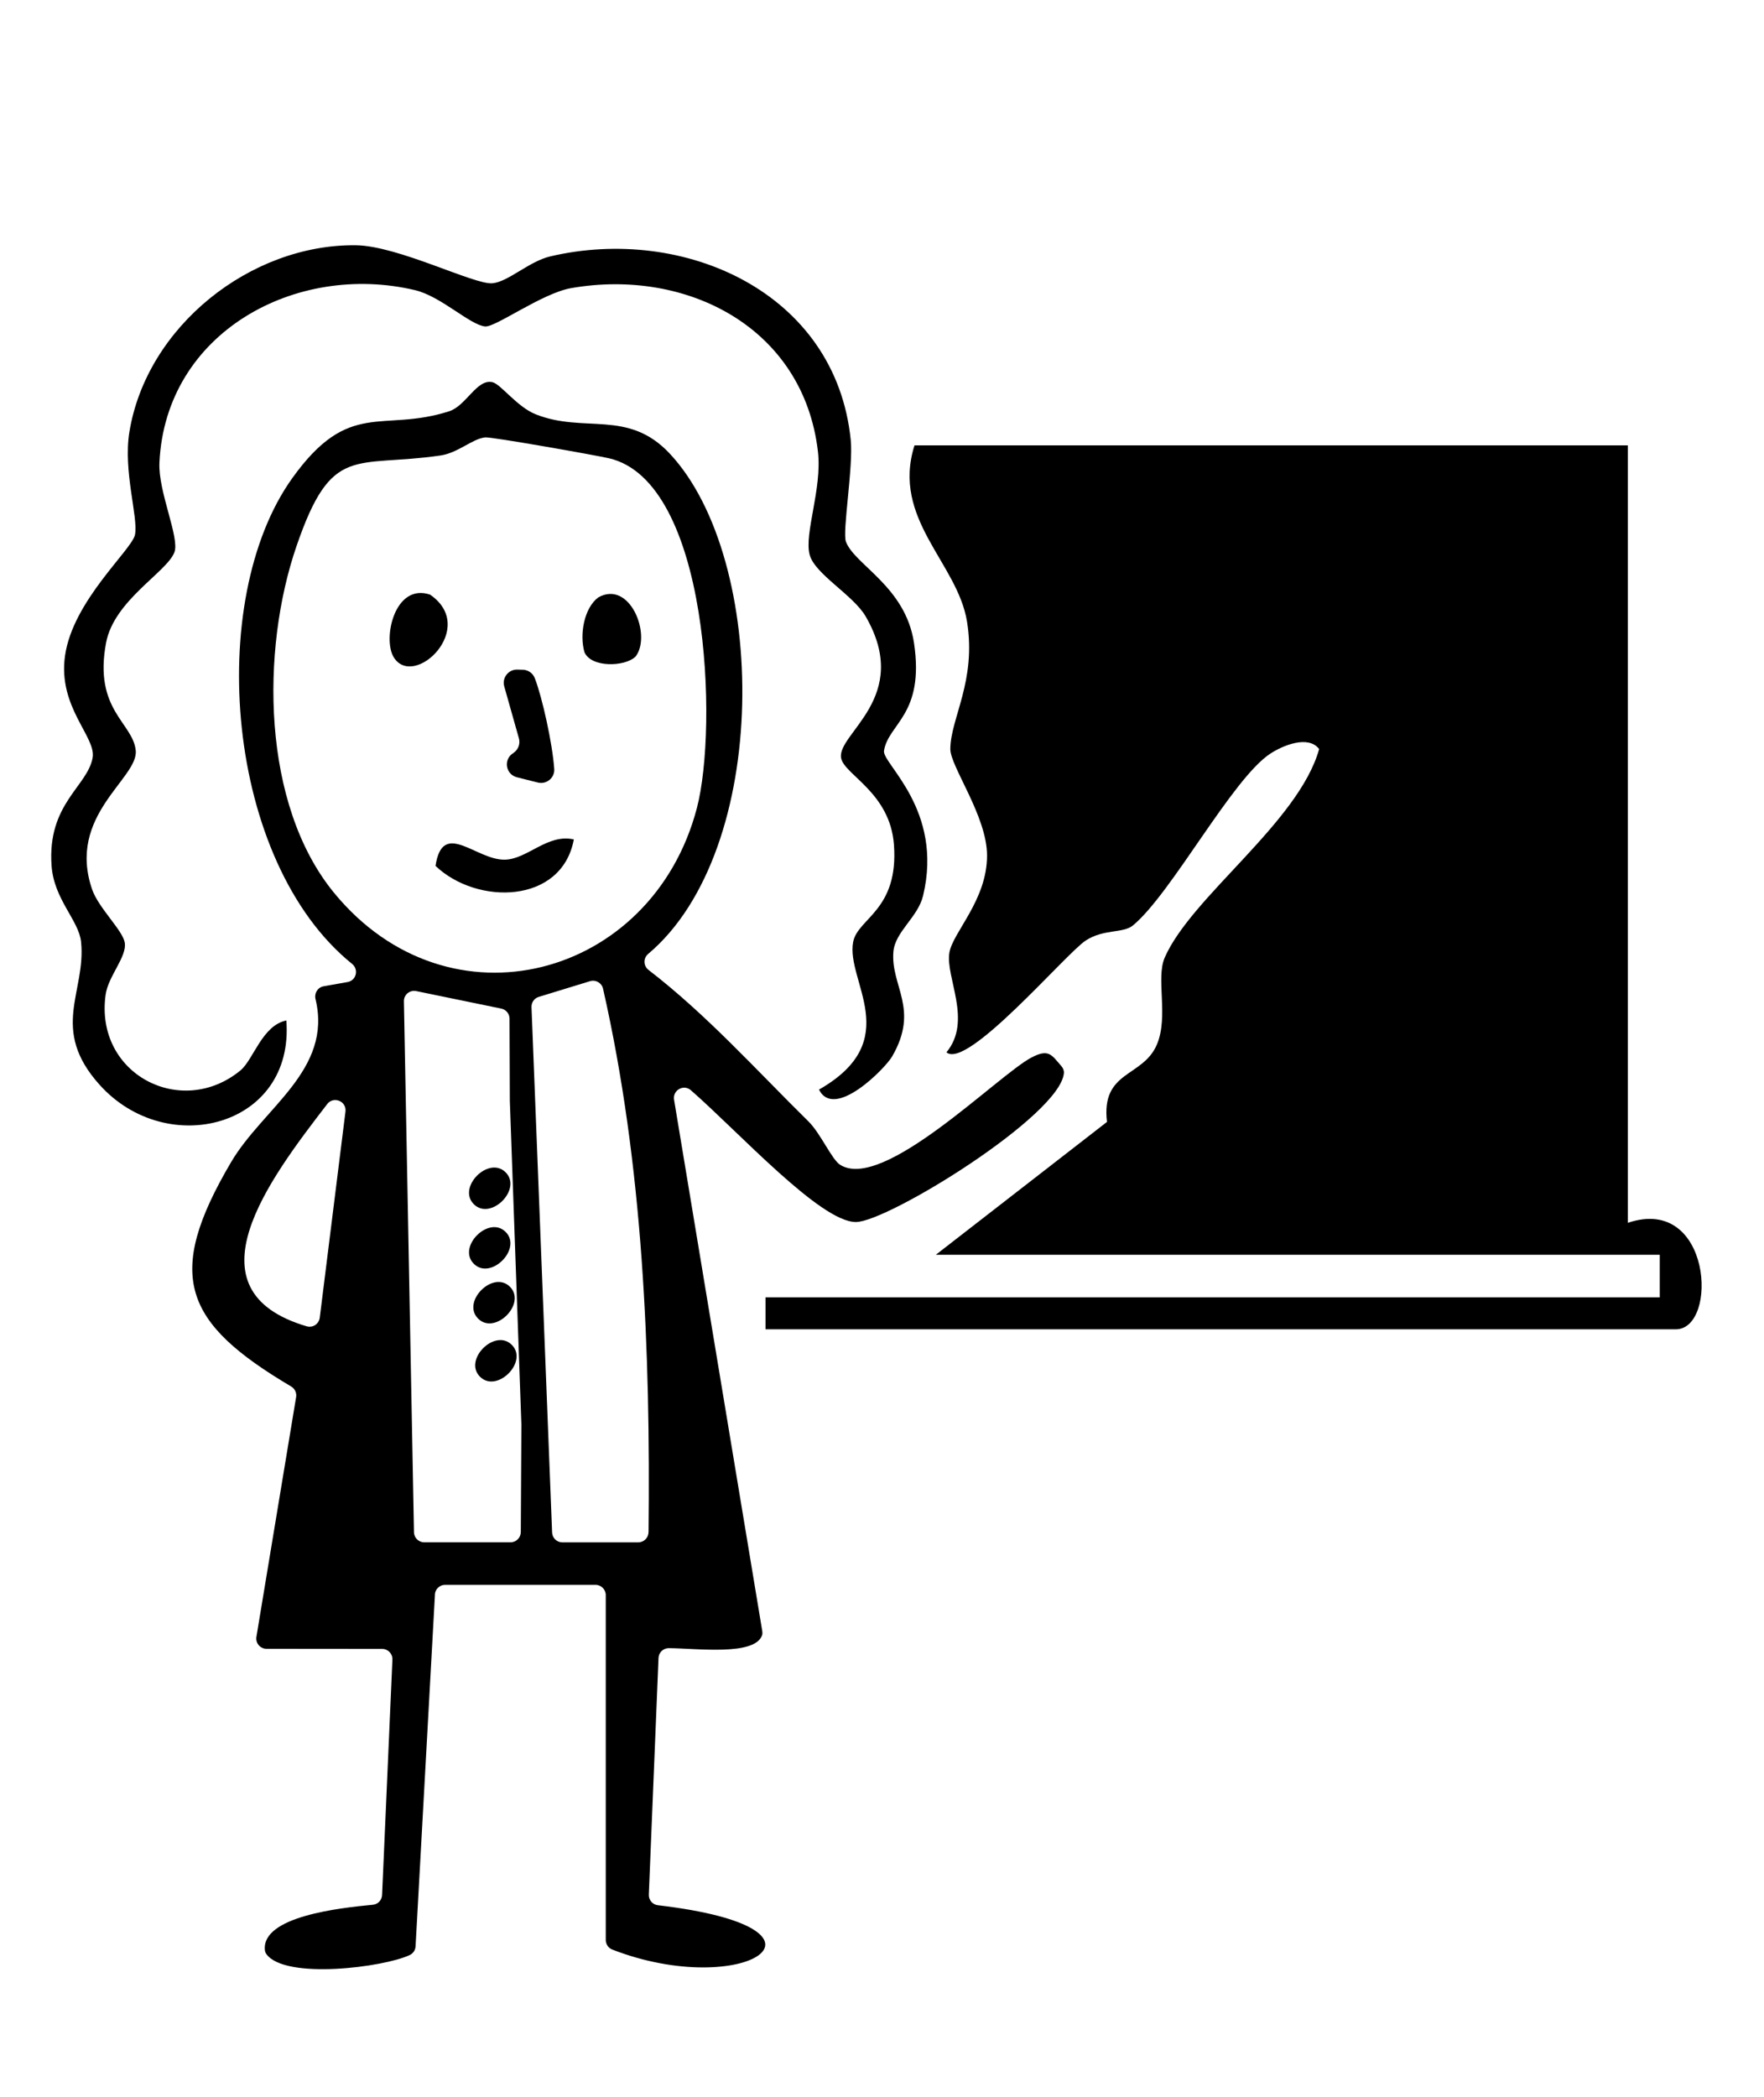<?xml version="1.0" encoding="UTF-8"?>
<svg id="Layer_1" data-name="Layer 1" xmlns="http://www.w3.org/2000/svg" viewBox="0 0 331.39 393.89">
  <path d="M305.81,83.65v146c15.78-5.34,17.07,20,9,20h-171v-6h168v-8h-136l32.15-24.95c-1.14-9.72,6.75-8.31,9.38-14.54,2.23-5.28-.24-12.41,1.47-16.33,5.03-11.48,25.18-25.41,29.01-39.16-2.06-2.66-6.82-.67-9.15.85-7.15,4.64-18.56,26.25-25.82,32.27-1.86,1.54-5.51.63-8.89,2.85-3.76,2.47-22.26,24.31-26.16,20.99,4.92-5.92-.21-14.09.55-18.7.63-3.84,7.09-9.86,7.08-18.28-.01-7.39-6.93-16.74-6.9-20,.05-5.78,4.93-12.76,3.14-23.89-1.78-11.08-14.24-19.26-9.87-33.12h134Z"/>
  <path d="M81.71,299.47l-3.64,66.06c-.04.7-.45,1.33-1.09,1.63-4.83,2.3-23.42,4.69-26.94-.18-.16-.22-.26-.5-.28-.77-.6-6.29,14-7.89,20.29-8.49.96-.09,1.69-.87,1.73-1.83l1.94-44.21c.05-1.09-.83-2.01-1.92-2.01l-21.73-.02c-1.19,0-2.09-1.07-1.9-2.24l7.46-45.04c.13-.79-.24-1.57-.93-1.98-20.19-11.95-23.88-20.77-11.29-42.13,6.04-10.25,19.09-17.29,15.86-30.64-.26-1.09.41-2.19,1.52-2.39l4.51-.8c1.64-.29,2.14-2.36.84-3.41-23.8-19.21-27.68-68.28-11.22-91.24,10.7-14.92,16.84-8.49,29.46-12.54,3.21-1.03,5.2-6.15,8.14-5.46,1.57.37,4.6,4.63,8.12,6.03,9.16,3.64,17.33-1.01,25.18,7.38,18.59,19.85,19.05,74.51-4.05,93.96-.95.8-.92,2.25.07,3.01,10.96,8.44,20.21,18.77,30.02,28.43,2.31,2.27,4.39,7.15,5.95,8.15,8.08,5.17,29.62-16.8,35.96-20.13,3.28-1.72,3.78-.49,5.63,1.62.3.35.5.8.47,1.26-.56,7.95-33.07,27.99-39.07,28.01-6.65.03-21.98-16.86-31.01-24.75-1.36-1.19-3.45,0-3.16,1.77l16.57,99.8c.04.27.05.55-.04.8-1.39,3.91-12.27,2.44-17.53,2.41-1.03,0-1.88.82-1.92,1.85l-1.82,44.44c-.04,1,.7,1.87,1.69,1.99,37.21,4.35,16.15,17.92-8.57,8.32-.73-.29-1.21-1.01-1.21-1.79v-64.77c0-1.06-.86-1.93-1.93-1.93h-28.25c-1.02,0-1.87.8-1.92,1.82ZM91.11,82.15c-2.39.26-5.08,2.93-8.41,3.4-16.2,2.33-20.37-2.26-26.99,16.99-6.73,19.56-6.57,48.54,7.05,65.14,21.6,26.33,59.77,16.08,68.16-15.93,3.99-15.21,2.31-61.38-16.54-65.69-2.59-.59-22.09-4.05-23.27-3.92ZM121.84,287.75c.36-34.12-1.01-68.84-8.55-102.07-.25-1.09-1.38-1.74-2.45-1.41l-9.63,2.95c-.84.26-1.39,1.04-1.36,1.92l3.87,98.67c.04,1.03.89,1.85,1.92,1.85h14.26c1.06,0,1.92-.85,1.93-1.91ZM95.78,206.76l-.06-15.46c0-.91-.65-1.69-1.54-1.88l-15.99-3.29c-1.21-.25-2.34.69-2.31,1.92l1.89,99.71c.02,1.05.88,1.89,1.92,1.89h16.22c1.06,0,1.92-.86,1.93-1.92l.11-20.2M60.07,247.47l4.83-38.71c.24-1.95-2.24-2.97-3.43-1.41-10.97,14.24-26.7,35-3.84,41.74,1.13.33,2.29-.45,2.44-1.62Z"/>
  <path d="M45.19,201.01c2.42-2,4.06-8.44,8.6-9.36,1.56,19.96-22.41,26.17-35.07,12.09-9.47-10.52-2.52-17.45-3.49-26.85-.42-4.05-5.09-7.97-5.54-14.27-.85-11.68,6.76-14.91,7.71-20.32.69-3.93-6.55-9.46-5.19-19.12,1.45-10.37,12.59-19.92,13.15-22.76.64-3.32-2.26-11.91-1.05-19.31,3.25-19.85,22.8-35.27,42.52-35.05,7.99.09,22.24,7.45,25.67,7.14,2.96-.26,6.88-4.1,10.84-5.04,25.1-5.91,53.67,6.71,56.48,34.46.51,5.04-1.61,17.24-.9,19.12,1.65,4.37,11.21,8.42,12.79,19.03,2.01,13.48-4.82,15.09-5.64,20.23-.38,2.4,11.23,11.04,7.34,27.23-.97,4.03-5.24,6.74-5.57,10.47-.57,6.51,4.97,10.74-.25,19.72-1.3,2.24-10.86,11.98-13.73,6.21,16.25-9.27,4.98-20.37,6.42-27.75.87-4.45,8.56-5.92,7.66-18.22-.72-9.85-9.37-13.15-9.93-16.31-.81-4.6,13.38-11.4,4.63-26.56-2.33-4.04-9.57-7.95-10.54-11.61-1.06-4,2.37-12.39,1.56-19.36-2.7-23.3-24.64-34.5-46.36-30.71-5.45.95-14.21,7.38-16.16,7.2-2.86-.27-8.28-5.66-13.18-6.82-22.33-5.29-46.88,7.89-48.01,32.42-.25,5.45,3.85,14.11,2.81,16.82-1.45,3.76-11.34,9-12.84,17.01-2.36,12.61,5.07,14.98,5.58,20.22s-13.02,12.17-8.18,26.12c1.19,3.42,5.71,7.63,6.11,9.92.46,2.68-3.09,6.28-3.59,9.81-2.1,14.9,14.23,23.39,25.37,14.19Z"/>
  <path d="M107.8,157.66c-2.27,12.17-18.22,12.37-25.98,4.96,1.32-8.85,7.62-1.03,13.05-1.17,4.22-.1,8.02-4.94,12.93-3.8Z"/>
  <path d="M100.46,127.34c1.38,3.53,3.32,12.23,3.66,17.06.12,1.68-1.45,2.97-3.09,2.56l-3.93-.99c-2.06-.52-2.56-3.22-.82-4.44l.24-.17c.86-.61,1.25-1.69.96-2.71l-2.75-9.74c-.46-1.61.79-3.21,2.46-3.16l1.03.03c.99.03,1.87.63,2.23,1.55Z"/>
  <path d="M119.36,123.34c-1.96,1.89-8.3,2.09-9.56-.85-.96-3.29-.09-8.29,2.6-10.3,5.92-3.32,10.02,6.99,7.06,11.04l-.1.11Z"/>
  <path d="M73.98,123.46c-2.15-3.44.13-14.02,6.81-11.79,9.09,6.23-3.02,17.85-6.81,11.79Z"/>
  <path d="M95.8,241.66c3.17,3.17-2.81,9.15-5.98,5.98s2.81-9.15,5.98-5.98Z"/>
  <path d="M96.15,252.57c3.17,3.17-2.81,9.15-5.98,5.98s2.81-9.15,5.98-5.98Z"/>
  <path d="M94.99,231.36c3.17,3.17-2.81,9.15-5.98,5.98s2.81-9.15,5.98-5.98Z"/>
  <path d="M94.99,220.17c3.17,3.17-2.81,9.15-5.98,5.98s2.81-9.15,5.98-5.98Z"/>
</svg>
